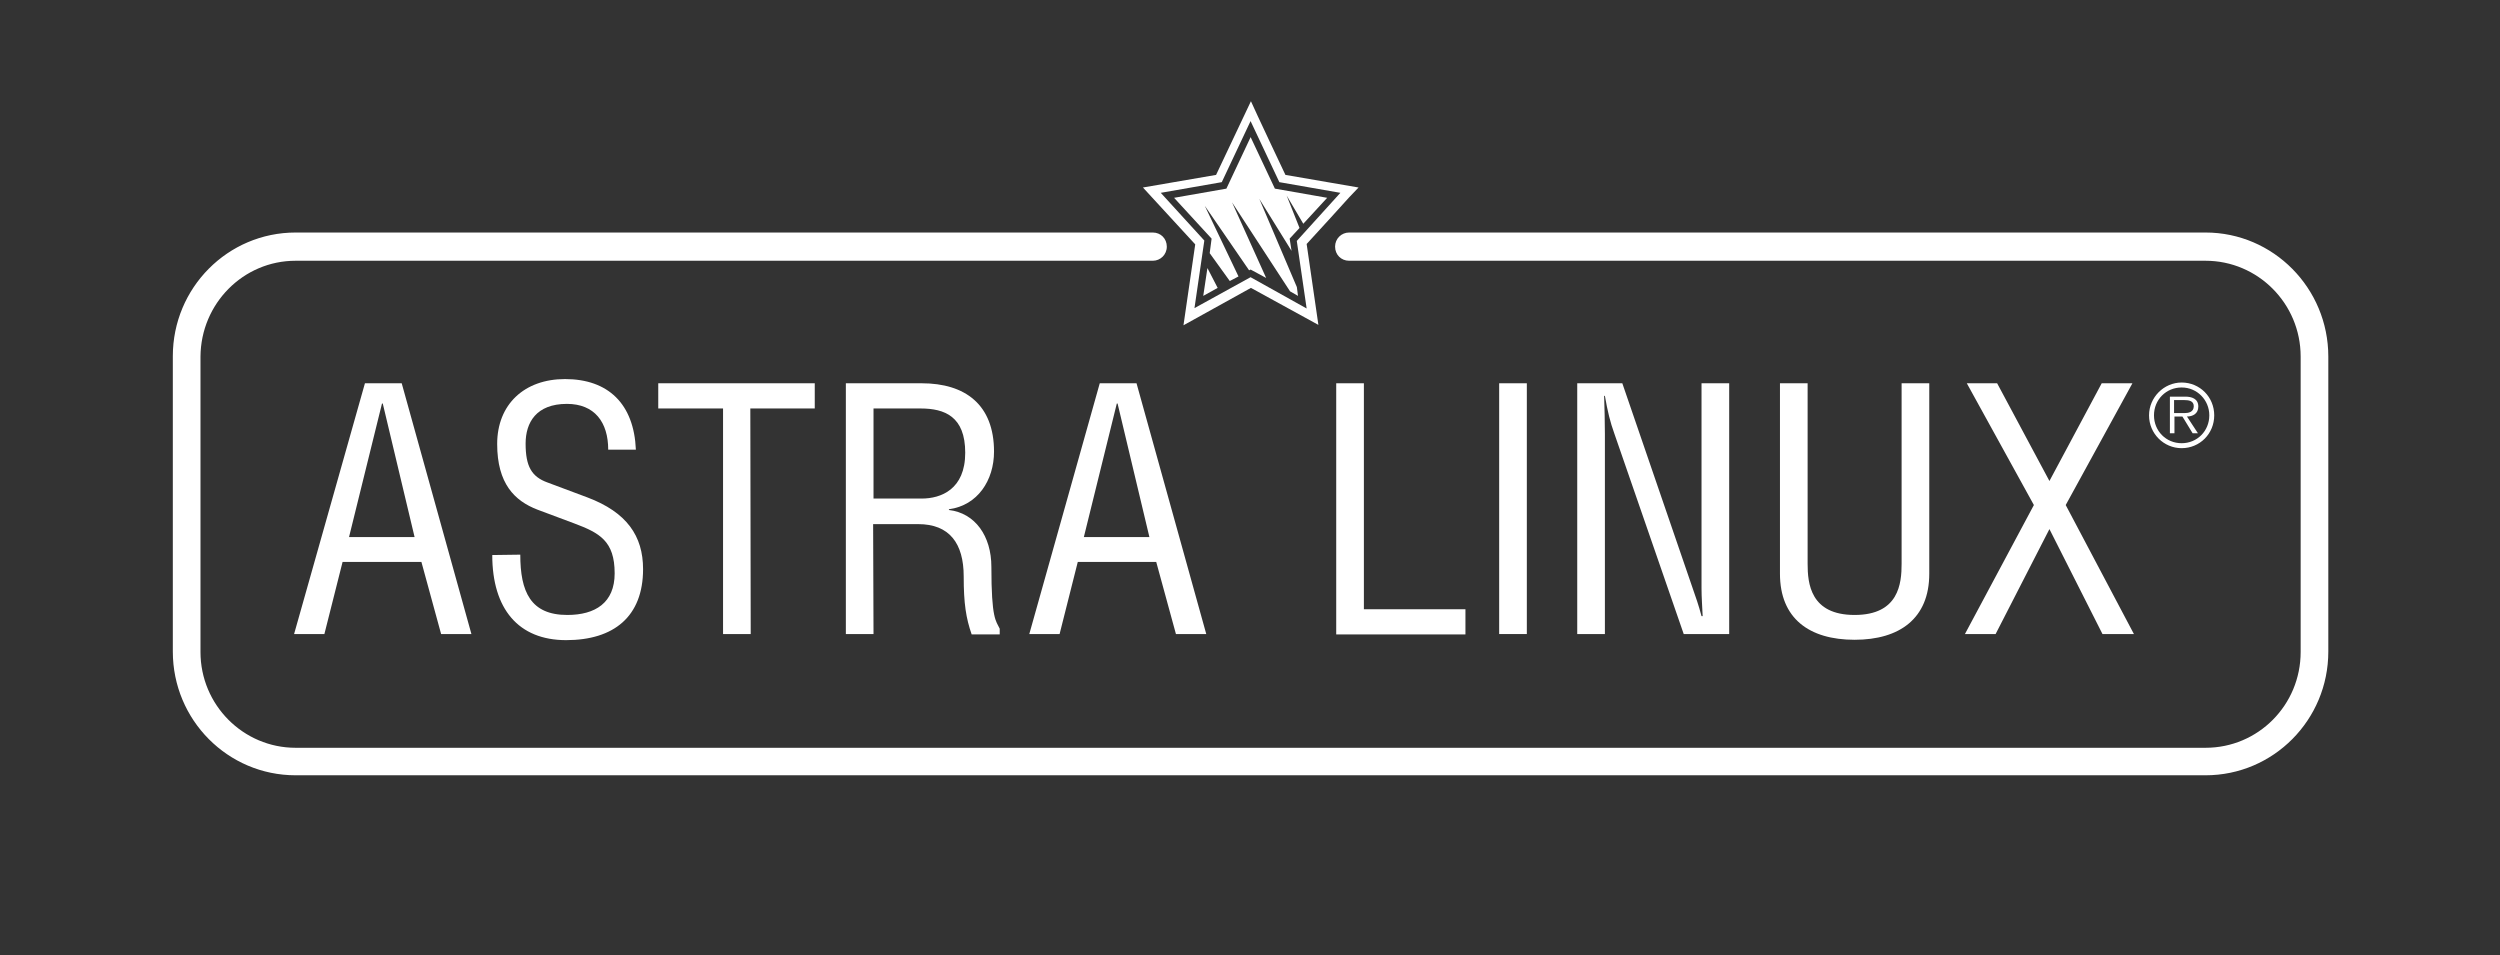 <svg width="123" height="47" viewBox="0 0 123 47" fill="none" xmlns="http://www.w3.org/2000/svg">
<rect x="0" y="0" width="123" height="47" fill="#333333" stroke="none"/>
<path d="M17.955 18.857H19.764L23.194 31.195H21.703L20.733 27.646H16.855L15.96 31.195H14.469L17.955 18.857ZM18.832 19.853H18.794L17.172 26.425H20.398L18.832 19.853Z" fill="white"/>
<path d="M25.598 27.289C25.598 29.11 26.102 30.256 27.91 30.256C29.29 30.256 30.241 29.655 30.241 28.209C30.241 26.613 29.495 26.218 28.246 25.749L26.438 25.073C25.319 24.641 24.461 23.796 24.461 21.843C24.461 19.89 25.803 18.65 27.799 18.65C29.924 18.65 31.192 19.871 31.285 22.125H29.924C29.924 20.772 29.253 19.871 27.892 19.871C26.381 19.871 25.86 20.791 25.86 21.824C25.86 22.951 26.158 23.458 26.941 23.74L28.898 24.472C30.838 25.204 31.639 26.369 31.639 28.002C31.639 30.331 30.204 31.495 27.854 31.495C25.505 31.495 24.219 29.956 24.219 27.308L25.598 27.289Z" fill="white"/>
<path d="M36.935 31.195H35.574V20.097H32.386V18.857H40.086V20.097H36.916L36.935 31.195Z" fill="white"/>
<path d="M42.977 31.195H41.616V18.857H45.345C47.489 18.857 48.906 19.909 48.906 22.219C48.906 23.627 48.104 24.867 46.687 25.055V25.092C47.974 25.242 48.776 26.369 48.776 27.89C48.776 30.463 48.999 30.538 49.186 30.932V31.214H47.806C47.526 30.407 47.414 29.693 47.414 28.36C47.414 26.726 46.706 25.787 45.177 25.787H42.958L42.977 31.195ZM42.977 24.529H45.345C46.296 24.529 47.489 24.078 47.489 22.275C47.489 20.491 46.482 20.097 45.289 20.097H42.977V24.529Z" fill="white"/>
<path d="M54.108 18.857H55.917L59.348 31.195H57.856L56.886 27.646H53.027L52.132 31.195H50.641L54.108 18.857ZM54.985 19.853H54.947L53.325 26.425H56.551L54.985 19.853Z" fill="white"/>
<path d="M67.103 29.975H72.1V31.214H65.742V18.857H67.103V29.975Z" fill="white"/>
<path d="M75.12 31.195H73.759V18.857H75.12V31.195Z" fill="white"/>
<path d="M79.818 18.857L83.286 28.961C83.435 29.392 83.566 29.749 83.715 30.313H83.771C83.752 29.862 83.715 29.392 83.715 28.942V18.857H85.076V31.195H82.839L79.427 21.336C79.222 20.773 79.091 20.228 78.961 19.477H78.923C78.942 20.097 78.961 20.735 78.961 21.355V31.195H77.6V18.857H79.818Z" fill="white"/>
<path d="M88.935 18.857V27.74C88.935 28.698 89.066 30.256 91.247 30.256C93.429 30.256 93.559 28.698 93.559 27.74V18.857H94.92V28.228C94.92 30.425 93.466 31.477 91.247 31.477C89.01 31.477 87.574 30.425 87.574 28.228V18.857H88.935Z" fill="white"/>
<path d="M98.259 18.857L100.832 23.665L103.404 18.857H104.915L101.633 24.848L104.989 31.195H103.442L100.832 26.031L98.184 31.195H96.674L100.067 24.848L96.767 18.857H98.259Z" fill="white"/>
<path d="M108.512 11.44H66.376C66.003 11.44 65.686 11.74 65.686 12.134C65.686 12.529 65.984 12.829 66.376 12.829H108.512C111.085 12.829 113.192 14.932 113.192 17.543V32.078C113.192 34.688 111.104 36.791 108.512 36.791H80.172H14.544C11.971 36.791 9.864 34.688 9.864 32.078V17.543C9.883 14.932 11.971 12.829 14.544 12.829H56.718C57.091 12.829 57.407 12.529 57.407 12.134C57.407 11.74 57.109 11.44 56.718 11.44H14.544C11.206 11.44 8.503 14.162 8.503 17.524V32.059C8.503 35.42 11.206 38.144 14.544 38.144H80.172H108.512C111.85 38.144 114.553 35.42 114.553 32.059V17.543C114.553 14.181 111.85 11.44 108.512 11.44Z" fill="white"/>
<path d="M66.841 9.225L63.243 8.605C62.926 7.948 61.882 5.713 61.882 5.713L61.546 4.98L59.831 8.605L56.232 9.225L58.805 12.023L58.227 16.004L61.546 14.164L64.865 15.985L64.287 12.004C64.753 11.497 66.3 9.807 66.375 9.713L66.841 9.225ZM63.802 11.854L64.287 15.178L61.528 13.638L58.768 15.159L59.253 11.835L57.109 9.487L60.111 8.962L61.528 5.957L62.944 8.962L65.946 9.487L63.802 11.854Z" fill="white"/>
<path d="M59.517 12.455L60.505 13.826L60.934 13.601L59.275 10.126L61.456 13.3L61.531 13.262L62.295 13.676L60.617 9.957L63.47 14.333L63.861 14.558L63.806 14.126L61.96 9.788L63.544 12.342L63.451 11.741L63.936 11.216L63.302 9.619L64.122 11.009L65.297 9.732L62.724 9.281L61.531 6.746L60.338 9.281L57.765 9.732L59.611 11.741L59.517 12.455Z" fill="white"/>
<path d="M59.405 13.188L59.2 14.558L59.909 14.164L59.405 13.188Z" fill="white"/>
<path d="M108.94 20.435C108.94 21.337 108.232 22.05 107.337 22.05C106.461 22.05 105.733 21.337 105.733 20.435C105.733 19.553 106.461 18.82 107.337 18.82C108.232 18.82 108.94 19.534 108.94 20.435ZM105.976 20.435C105.976 21.205 106.572 21.806 107.337 21.806C108.101 21.806 108.698 21.205 108.698 20.435C108.698 19.684 108.101 19.064 107.337 19.064C106.572 19.064 105.976 19.665 105.976 20.435ZM106.74 19.515H107.523C107.822 19.515 108.157 19.609 108.157 20.003C108.157 20.36 107.878 20.492 107.598 20.492L108.139 21.318H107.878L107.374 20.492H106.983V21.318H106.759V19.515H106.74ZM106.964 20.323H107.486C107.654 20.323 107.933 20.285 107.933 19.985C107.933 19.722 107.691 19.684 107.467 19.684H106.964V20.323Z" fill="white"/>
</svg>
